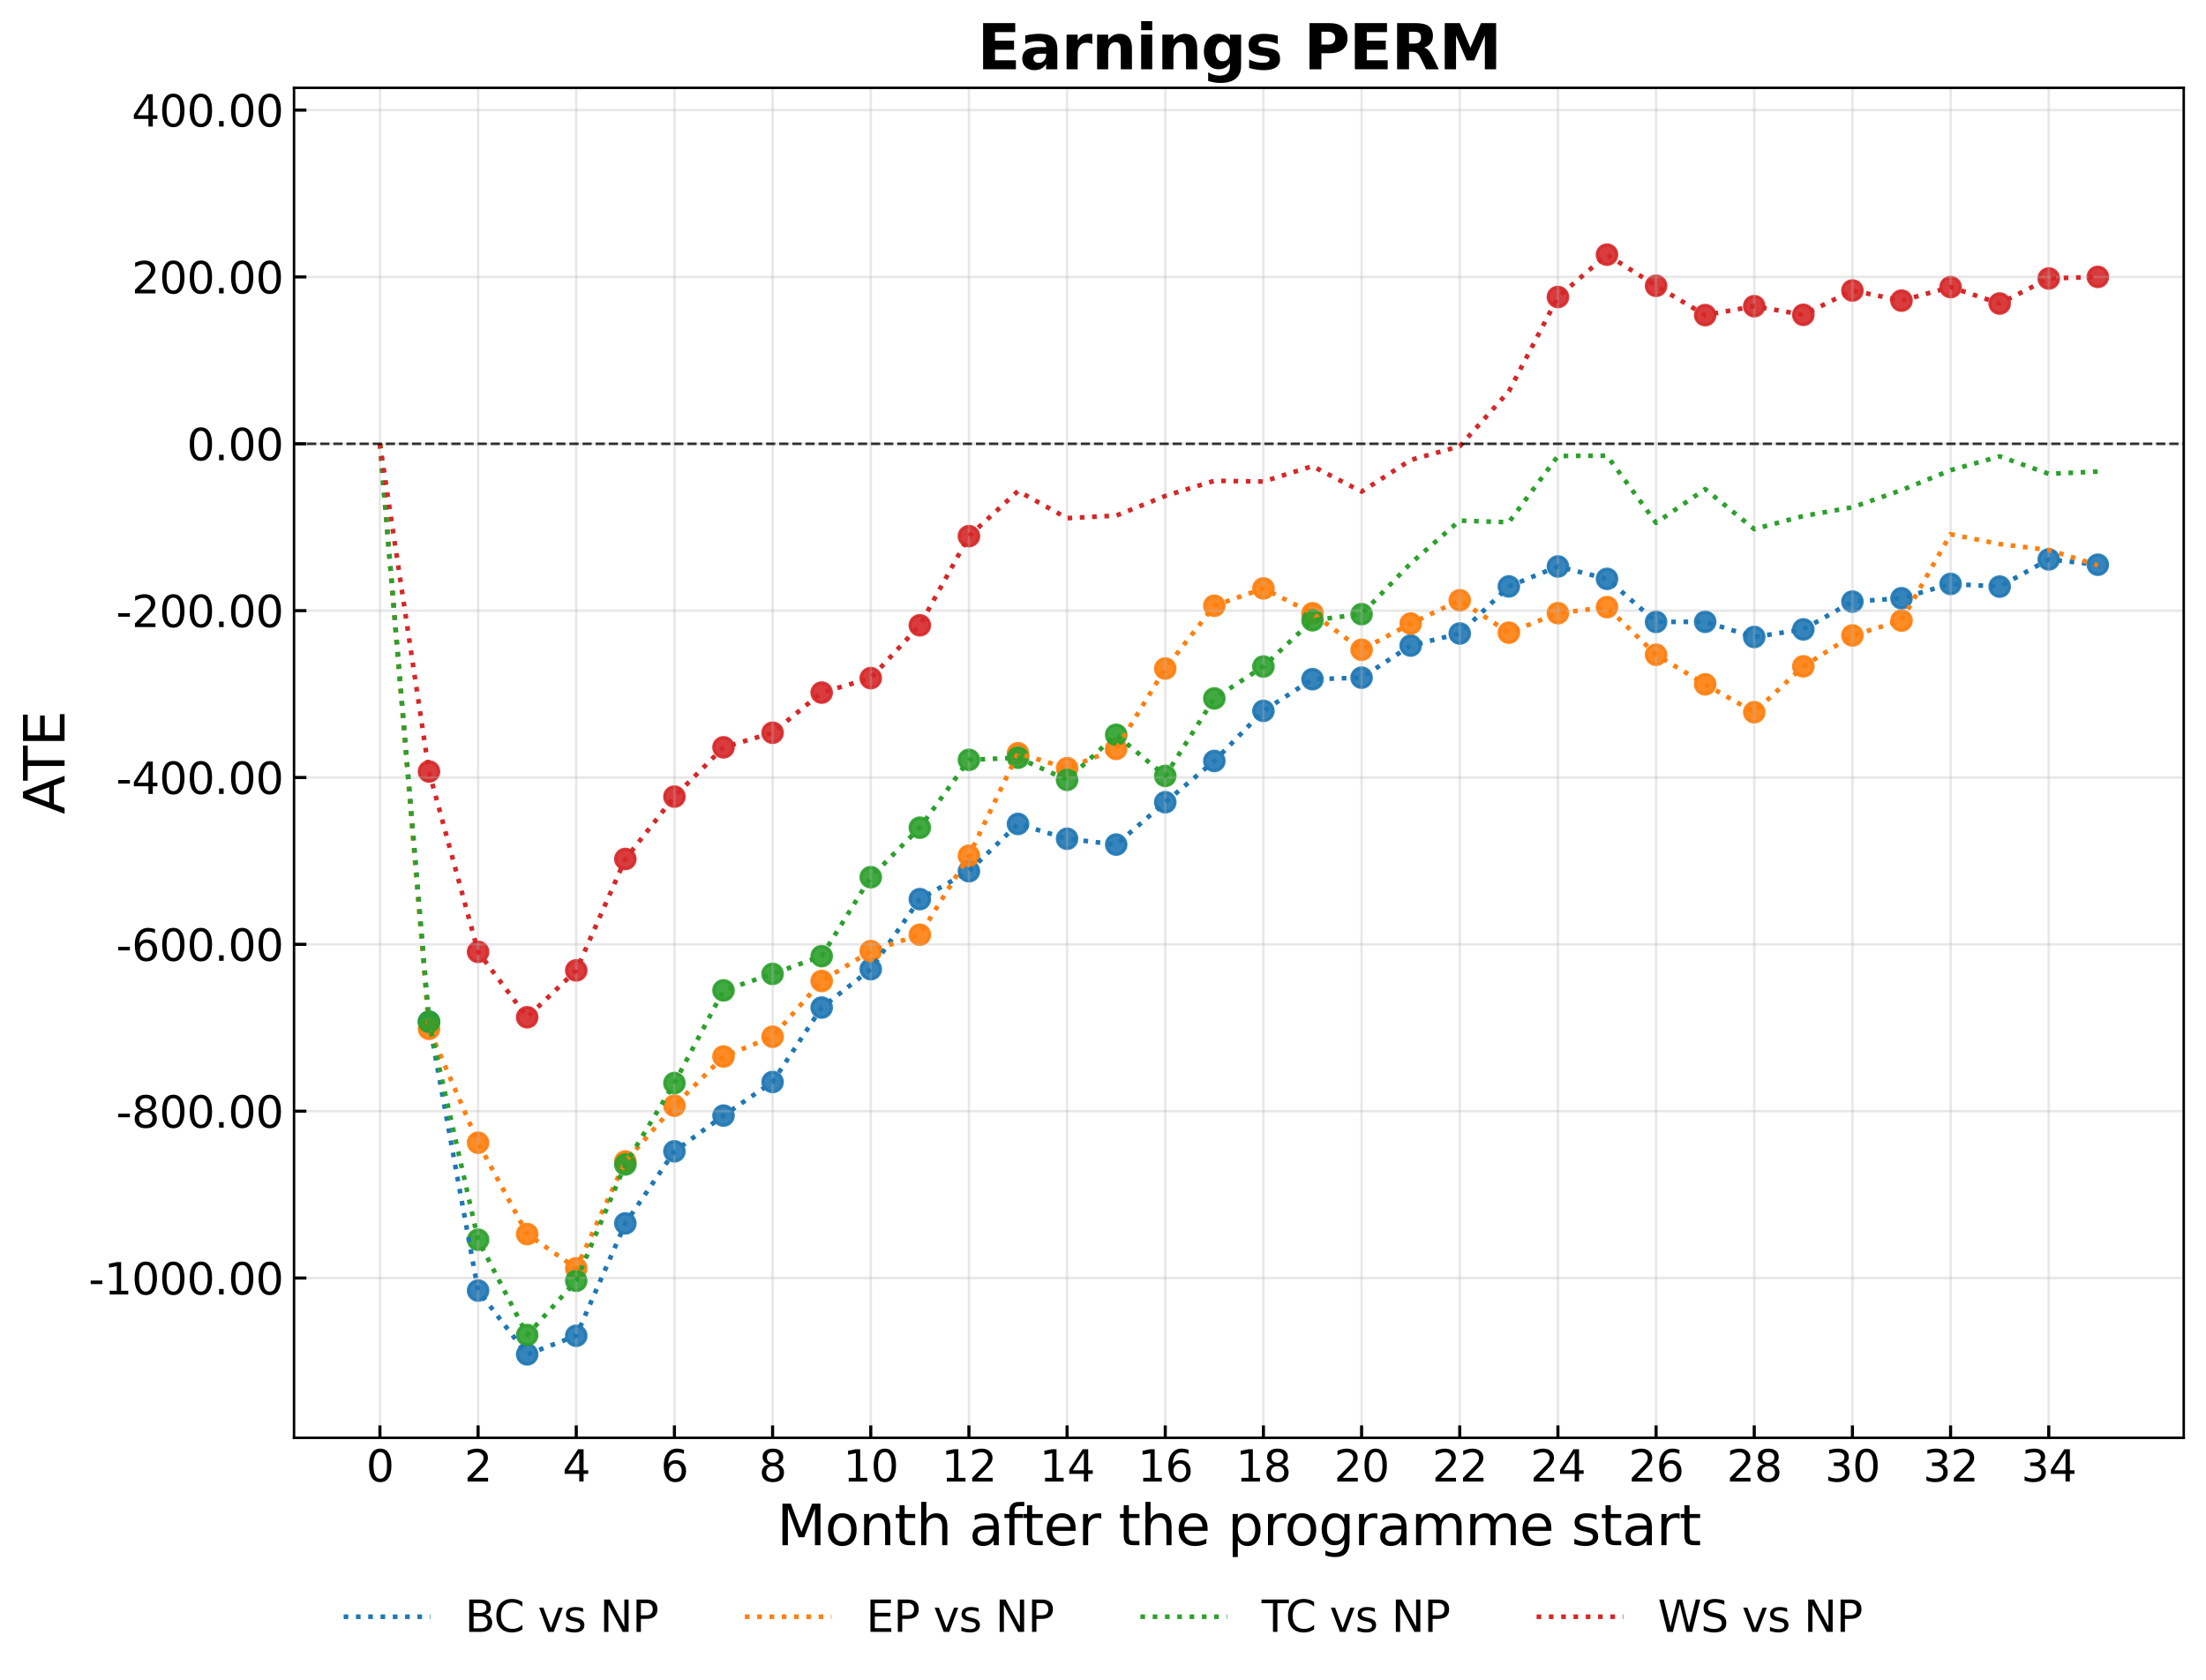 <?xml version="1.0" encoding="utf-8" standalone="no"?>
<!DOCTYPE svg PUBLIC "-//W3C//DTD SVG 1.1//EN"
  "http://www.w3.org/Graphics/SVG/1.1/DTD/svg11.dtd">
<svg xmlns:xlink="http://www.w3.org/1999/xlink" width="713.246pt" height="543.157pt" viewBox="0 0 713.246 543.157" xmlns="http://www.w3.org/2000/svg" version="1.1">
 <defs>
  <style type="text/css">*{stroke-linejoin: round; stroke-linecap: butt}</style>
 </defs>
 <g id="figure_1">
  <g id="patch_1">
   <path d="M 0 543.157 
L 713.246 543.157 
L 713.246 0 
L 0 0 
z
" style="fill: #ffffff"/>
  </g>
  <g id="axes_1">
   <g id="patch_2">
    <path d="M 95.066 464.897 
L 706.046 464.897 
L 706.046 28.397 
L 95.066 28.397 
z
" style="fill: #ffffff"/>
   </g>
   <g id="PathCollection_1">
    <defs>
     <path id="ma5d4b0a34a" d="M 0 3.162 
C 0.839 3.162 1.643 2.829 2.236 2.236 
C 2.829 1.643 3.162 0.839 3.162 0 
C 3.162 -0.839 2.829 -1.643 2.236 -2.236 
C 1.643 -2.829 0.839 -3.162 0 -3.162 
C -0.839 -3.162 -1.643 -2.829 -2.236 -2.236 
C -2.829 -1.643 -3.162 -0.839 -3.162 0 
C -3.162 0.839 -2.829 1.643 -2.236 2.236 
C -1.643 2.829 -0.839 3.162 0 3.162 
z
" style="stroke: #1f77b4; stroke-opacity: 0.9"/>
    </defs>
    <g clip-path="url(#p5f136c3cb6)">
     <use xlink:href="#ma5d4b0a34a" x="138.707" y="330.336" style="fill: #1f77b4; fill-opacity: 0.9; stroke: #1f77b4; stroke-opacity: 0.9"/>
     <use xlink:href="#ma5d4b0a34a" x="154.577" y="417.292" style="fill: #1f77b4; fill-opacity: 0.9; stroke: #1f77b4; stroke-opacity: 0.9"/>
     <use xlink:href="#ma5d4b0a34a" x="170.447" y="437.923" style="fill: #1f77b4; fill-opacity: 0.9; stroke: #1f77b4; stroke-opacity: 0.9"/>
     <use xlink:href="#ma5d4b0a34a" x="186.316" y="431.909" style="fill: #1f77b4; fill-opacity: 0.9; stroke: #1f77b4; stroke-opacity: 0.9"/>
     <use xlink:href="#ma5d4b0a34a" x="202.186" y="395.572" style="fill: #1f77b4; fill-opacity: 0.9; stroke: #1f77b4; stroke-opacity: 0.9"/>
     <use xlink:href="#ma5d4b0a34a" x="218.055" y="372.266" style="fill: #1f77b4; fill-opacity: 0.9; stroke: #1f77b4; stroke-opacity: 0.9"/>
     <use xlink:href="#ma5d4b0a34a" x="233.925" y="360.71" style="fill: #1f77b4; fill-opacity: 0.9; stroke: #1f77b4; stroke-opacity: 0.9"/>
     <use xlink:href="#ma5d4b0a34a" x="249.795" y="349.853" style="fill: #1f77b4; fill-opacity: 0.9; stroke: #1f77b4; stroke-opacity: 0.9"/>
     <use xlink:href="#ma5d4b0a34a" x="265.664" y="325.786" style="fill: #1f77b4; fill-opacity: 0.9; stroke: #1f77b4; stroke-opacity: 0.9"/>
     <use xlink:href="#ma5d4b0a34a" x="281.534" y="313.382" style="fill: #1f77b4; fill-opacity: 0.9; stroke: #1f77b4; stroke-opacity: 0.9"/>
     <use xlink:href="#ma5d4b0a34a" x="297.403" y="290.718" style="fill: #1f77b4; fill-opacity: 0.9; stroke: #1f77b4; stroke-opacity: 0.9"/>
     <use xlink:href="#ma5d4b0a34a" x="313.273" y="281.706" style="fill: #1f77b4; fill-opacity: 0.9; stroke: #1f77b4; stroke-opacity: 0.9"/>
     <use xlink:href="#ma5d4b0a34a" x="329.143" y="266.41" style="fill: #1f77b4; fill-opacity: 0.9; stroke: #1f77b4; stroke-opacity: 0.9"/>
     <use xlink:href="#ma5d4b0a34a" x="345.012" y="271.204" style="fill: #1f77b4; fill-opacity: 0.9; stroke: #1f77b4; stroke-opacity: 0.9"/>
     <use xlink:href="#ma5d4b0a34a" x="360.882" y="273.083" style="fill: #1f77b4; fill-opacity: 0.9; stroke: #1f77b4; stroke-opacity: 0.9"/>
     <use xlink:href="#ma5d4b0a34a" x="376.752" y="259.392" style="fill: #1f77b4; fill-opacity: 0.9; stroke: #1f77b4; stroke-opacity: 0.9"/>
     <use xlink:href="#ma5d4b0a34a" x="392.621" y="246.05" style="fill: #1f77b4; fill-opacity: 0.9; stroke: #1f77b4; stroke-opacity: 0.9"/>
     <use xlink:href="#ma5d4b0a34a" x="408.491" y="229.852" style="fill: #1f77b4; fill-opacity: 0.9; stroke: #1f77b4; stroke-opacity: 0.9"/>
     <use xlink:href="#ma5d4b0a34a" x="424.36" y="219.613" style="fill: #1f77b4; fill-opacity: 0.9; stroke: #1f77b4; stroke-opacity: 0.9"/>
     <use xlink:href="#ma5d4b0a34a" x="440.23" y="219.116" style="fill: #1f77b4; fill-opacity: 0.9; stroke: #1f77b4; stroke-opacity: 0.9"/>
     <use xlink:href="#ma5d4b0a34a" x="456.1" y="208.735" style="fill: #1f77b4; fill-opacity: 0.9; stroke: #1f77b4; stroke-opacity: 0.9"/>
     <use xlink:href="#ma5d4b0a34a" x="471.969" y="204.833" style="fill: #1f77b4; fill-opacity: 0.9; stroke: #1f77b4; stroke-opacity: 0.9"/>
     <use xlink:href="#ma5d4b0a34a" x="487.839" y="189.611" style="fill: #1f77b4; fill-opacity: 0.9; stroke: #1f77b4; stroke-opacity: 0.9"/>
     <use xlink:href="#ma5d4b0a34a" x="503.708" y="183.155" style="fill: #1f77b4; fill-opacity: 0.9; stroke: #1f77b4; stroke-opacity: 0.9"/>
     <use xlink:href="#ma5d4b0a34a" x="519.578" y="187.168" style="fill: #1f77b4; fill-opacity: 0.9; stroke: #1f77b4; stroke-opacity: 0.9"/>
     <use xlink:href="#ma5d4b0a34a" x="535.448" y="201.081" style="fill: #1f77b4; fill-opacity: 0.9; stroke: #1f77b4; stroke-opacity: 0.9"/>
     <use xlink:href="#ma5d4b0a34a" x="551.317" y="201.058" style="fill: #1f77b4; fill-opacity: 0.9; stroke: #1f77b4; stroke-opacity: 0.9"/>
     <use xlink:href="#ma5d4b0a34a" x="567.187" y="205.961" style="fill: #1f77b4; fill-opacity: 0.9; stroke: #1f77b4; stroke-opacity: 0.9"/>
     <use xlink:href="#ma5d4b0a34a" x="583.056" y="203.509" style="fill: #1f77b4; fill-opacity: 0.9; stroke: #1f77b4; stroke-opacity: 0.9"/>
     <use xlink:href="#ma5d4b0a34a" x="598.926" y="194.519" style="fill: #1f77b4; fill-opacity: 0.9; stroke: #1f77b4; stroke-opacity: 0.9"/>
     <use xlink:href="#ma5d4b0a34a" x="614.796" y="193.437" style="fill: #1f77b4; fill-opacity: 0.9; stroke: #1f77b4; stroke-opacity: 0.9"/>
     <use xlink:href="#ma5d4b0a34a" x="630.665" y="188.798" style="fill: #1f77b4; fill-opacity: 0.9; stroke: #1f77b4; stroke-opacity: 0.9"/>
     <use xlink:href="#ma5d4b0a34a" x="646.535" y="189.67" style="fill: #1f77b4; fill-opacity: 0.9; stroke: #1f77b4; stroke-opacity: 0.9"/>
     <use xlink:href="#ma5d4b0a34a" x="662.405" y="180.875" style="fill: #1f77b4; fill-opacity: 0.9; stroke: #1f77b4; stroke-opacity: 0.9"/>
     <use xlink:href="#ma5d4b0a34a" x="678.274" y="182.594" style="fill: #1f77b4; fill-opacity: 0.9; stroke: #1f77b4; stroke-opacity: 0.9"/>
    </g>
   </g>
   <g id="PathCollection_2">
    <defs>
     <path id="m84d2fac2f4" d="M 0 3.162 
C 0.839 3.162 1.643 2.829 2.236 2.236 
C 2.829 1.643 3.162 0.839 3.162 0 
C 3.162 -0.839 2.829 -1.643 2.236 -2.236 
C 1.643 -2.829 0.839 -3.162 0 -3.162 
C -0.839 -3.162 -1.643 -2.829 -2.236 -2.236 
C -2.829 -1.643 -3.162 -0.839 -3.162 0 
C -3.162 0.839 -2.829 1.643 -2.236 2.236 
C -1.643 2.829 -0.839 3.162 0 3.162 
z
" style="stroke: #ff7f0e; stroke-opacity: 0.9"/>
    </defs>
    <g clip-path="url(#p5f136c3cb6)">
     <use xlink:href="#m84d2fac2f4" x="138.707" y="332.667" style="fill: #ff7f0e; fill-opacity: 0.9; stroke: #ff7f0e; stroke-opacity: 0.9"/>
     <use xlink:href="#m84d2fac2f4" x="154.577" y="369.492" style="fill: #ff7f0e; fill-opacity: 0.9; stroke: #ff7f0e; stroke-opacity: 0.9"/>
     <use xlink:href="#m84d2fac2f4" x="170.447" y="399.019" style="fill: #ff7f0e; fill-opacity: 0.9; stroke: #ff7f0e; stroke-opacity: 0.9"/>
     <use xlink:href="#m84d2fac2f4" x="186.316" y="410.087" style="fill: #ff7f0e; fill-opacity: 0.9; stroke: #ff7f0e; stroke-opacity: 0.9"/>
     <use xlink:href="#m84d2fac2f4" x="202.186" y="375.533" style="fill: #ff7f0e; fill-opacity: 0.9; stroke: #ff7f0e; stroke-opacity: 0.9"/>
     <use xlink:href="#m84d2fac2f4" x="218.055" y="357.52" style="fill: #ff7f0e; fill-opacity: 0.9; stroke: #ff7f0e; stroke-opacity: 0.9"/>
     <use xlink:href="#m84d2fac2f4" x="233.925" y="341.617" style="fill: #ff7f0e; fill-opacity: 0.9; stroke: #ff7f0e; stroke-opacity: 0.9"/>
     <use xlink:href="#m84d2fac2f4" x="249.795" y="335.225" style="fill: #ff7f0e; fill-opacity: 0.9; stroke: #ff7f0e; stroke-opacity: 0.9"/>
     <use xlink:href="#m84d2fac2f4" x="265.664" y="317.187" style="fill: #ff7f0e; fill-opacity: 0.9; stroke: #ff7f0e; stroke-opacity: 0.9"/>
     <use xlink:href="#m84d2fac2f4" x="281.534" y="307.52" style="fill: #ff7f0e; fill-opacity: 0.9; stroke: #ff7f0e; stroke-opacity: 0.9"/>
     <use xlink:href="#m84d2fac2f4" x="297.403" y="302.232" style="fill: #ff7f0e; fill-opacity: 0.9; stroke: #ff7f0e; stroke-opacity: 0.9"/>
     <use xlink:href="#m84d2fac2f4" x="313.273" y="276.685" style="fill: #ff7f0e; fill-opacity: 0.9; stroke: #ff7f0e; stroke-opacity: 0.9"/>
     <use xlink:href="#m84d2fac2f4" x="329.143" y="243.551" style="fill: #ff7f0e; fill-opacity: 0.9; stroke: #ff7f0e; stroke-opacity: 0.9"/>
     <use xlink:href="#m84d2fac2f4" x="345.012" y="248.379" style="fill: #ff7f0e; fill-opacity: 0.9; stroke: #ff7f0e; stroke-opacity: 0.9"/>
     <use xlink:href="#m84d2fac2f4" x="360.882" y="242.142" style="fill: #ff7f0e; fill-opacity: 0.9; stroke: #ff7f0e; stroke-opacity: 0.9"/>
     <use xlink:href="#m84d2fac2f4" x="376.752" y="216.169" style="fill: #ff7f0e; fill-opacity: 0.9; stroke: #ff7f0e; stroke-opacity: 0.9"/>
     <use xlink:href="#m84d2fac2f4" x="392.621" y="195.858" style="fill: #ff7f0e; fill-opacity: 0.9; stroke: #ff7f0e; stroke-opacity: 0.9"/>
     <use xlink:href="#m84d2fac2f4" x="408.491" y="190.257" style="fill: #ff7f0e; fill-opacity: 0.9; stroke: #ff7f0e; stroke-opacity: 0.9"/>
     <use xlink:href="#m84d2fac2f4" x="424.36" y="198.31" style="fill: #ff7f0e; fill-opacity: 0.9; stroke: #ff7f0e; stroke-opacity: 0.9"/>
     <use xlink:href="#m84d2fac2f4" x="440.23" y="210.092" style="fill: #ff7f0e; fill-opacity: 0.9; stroke: #ff7f0e; stroke-opacity: 0.9"/>
     <use xlink:href="#m84d2fac2f4" x="456.1" y="201.63" style="fill: #ff7f0e; fill-opacity: 0.9; stroke: #ff7f0e; stroke-opacity: 0.9"/>
     <use xlink:href="#m84d2fac2f4" x="471.969" y="194.086" style="fill: #ff7f0e; fill-opacity: 0.9; stroke: #ff7f0e; stroke-opacity: 0.9"/>
     <use xlink:href="#m84d2fac2f4" x="487.839" y="204.57" style="fill: #ff7f0e; fill-opacity: 0.9; stroke: #ff7f0e; stroke-opacity: 0.9"/>
     <use xlink:href="#m84d2fac2f4" x="503.708" y="198.259" style="fill: #ff7f0e; fill-opacity: 0.9; stroke: #ff7f0e; stroke-opacity: 0.9"/>
     <use xlink:href="#m84d2fac2f4" x="519.578" y="196.305" style="fill: #ff7f0e; fill-opacity: 0.9; stroke: #ff7f0e; stroke-opacity: 0.9"/>
     <use xlink:href="#m84d2fac2f4" x="535.448" y="211.708" style="fill: #ff7f0e; fill-opacity: 0.9; stroke: #ff7f0e; stroke-opacity: 0.9"/>
     <use xlink:href="#m84d2fac2f4" x="551.317" y="221.269" style="fill: #ff7f0e; fill-opacity: 0.9; stroke: #ff7f0e; stroke-opacity: 0.9"/>
     <use xlink:href="#m84d2fac2f4" x="567.187" y="230.287" style="fill: #ff7f0e; fill-opacity: 0.9; stroke: #ff7f0e; stroke-opacity: 0.9"/>
     <use xlink:href="#m84d2fac2f4" x="583.056" y="215.457" style="fill: #ff7f0e; fill-opacity: 0.9; stroke: #ff7f0e; stroke-opacity: 0.9"/>
     <use xlink:href="#m84d2fac2f4" x="598.926" y="205.461" style="fill: #ff7f0e; fill-opacity: 0.9; stroke: #ff7f0e; stroke-opacity: 0.9"/>
     <use xlink:href="#m84d2fac2f4" x="614.796" y="200.66" style="fill: #ff7f0e; fill-opacity: 0.9; stroke: #ff7f0e; stroke-opacity: 0.9"/>
    </g>
   </g>
   <g id="PathCollection_3">
    <defs>
     <path id="m147b2a4f1e" d="M 0 3.162 
C 0.839 3.162 1.643 2.829 2.236 2.236 
C 2.829 1.643 3.162 0.839 3.162 0 
C 3.162 -0.839 2.829 -1.643 2.236 -2.236 
C 1.643 -2.829 0.839 -3.162 0 -3.162 
C -0.839 -3.162 -1.643 -2.829 -2.236 -2.236 
C -2.829 -1.643 -3.162 -0.839 -3.162 0 
C -3.162 0.839 -2.829 1.643 -2.236 2.236 
C -1.643 2.829 -0.839 3.162 0 3.162 
z
" style="stroke: #2ca02c; stroke-opacity: 0.9"/>
    </defs>
    <g clip-path="url(#p5f136c3cb6)">
     <use xlink:href="#m147b2a4f1e" x="138.707" y="330.437" style="fill: #2ca02c; fill-opacity: 0.9; stroke: #2ca02c; stroke-opacity: 0.9"/>
     <use xlink:href="#m147b2a4f1e" x="154.577" y="400.855" style="fill: #2ca02c; fill-opacity: 0.9; stroke: #2ca02c; stroke-opacity: 0.9"/>
     <use xlink:href="#m147b2a4f1e" x="170.447" y="431.668" style="fill: #2ca02c; fill-opacity: 0.9; stroke: #2ca02c; stroke-opacity: 0.9"/>
     <use xlink:href="#m147b2a4f1e" x="186.316" y="414.125" style="fill: #2ca02c; fill-opacity: 0.9; stroke: #2ca02c; stroke-opacity: 0.9"/>
     <use xlink:href="#m147b2a4f1e" x="202.186" y="376.514" style="fill: #2ca02c; fill-opacity: 0.9; stroke: #2ca02c; stroke-opacity: 0.9"/>
     <use xlink:href="#m147b2a4f1e" x="218.055" y="350.194" style="fill: #2ca02c; fill-opacity: 0.9; stroke: #2ca02c; stroke-opacity: 0.9"/>
     <use xlink:href="#m147b2a4f1e" x="233.925" y="320.231" style="fill: #2ca02c; fill-opacity: 0.9; stroke: #2ca02c; stroke-opacity: 0.9"/>
     <use xlink:href="#m147b2a4f1e" x="249.795" y="314.905" style="fill: #2ca02c; fill-opacity: 0.9; stroke: #2ca02c; stroke-opacity: 0.9"/>
     <use xlink:href="#m147b2a4f1e" x="265.664" y="309.156" style="fill: #2ca02c; fill-opacity: 0.9; stroke: #2ca02c; stroke-opacity: 0.9"/>
     <use xlink:href="#m147b2a4f1e" x="281.534" y="283.628" style="fill: #2ca02c; fill-opacity: 0.9; stroke: #2ca02c; stroke-opacity: 0.9"/>
     <use xlink:href="#m147b2a4f1e" x="297.403" y="267.624" style="fill: #2ca02c; fill-opacity: 0.9; stroke: #2ca02c; stroke-opacity: 0.9"/>
     <use xlink:href="#m147b2a4f1e" x="313.273" y="245.691" style="fill: #2ca02c; fill-opacity: 0.9; stroke: #2ca02c; stroke-opacity: 0.9"/>
     <use xlink:href="#m147b2a4f1e" x="329.143" y="245.004" style="fill: #2ca02c; fill-opacity: 0.9; stroke: #2ca02c; stroke-opacity: 0.9"/>
     <use xlink:href="#m147b2a4f1e" x="345.012" y="252.16" style="fill: #2ca02c; fill-opacity: 0.9; stroke: #2ca02c; stroke-opacity: 0.9"/>
     <use xlink:href="#m147b2a4f1e" x="360.882" y="237.587" style="fill: #2ca02c; fill-opacity: 0.9; stroke: #2ca02c; stroke-opacity: 0.9"/>
     <use xlink:href="#m147b2a4f1e" x="376.752" y="250.882" style="fill: #2ca02c; fill-opacity: 0.9; stroke: #2ca02c; stroke-opacity: 0.9"/>
     <use xlink:href="#m147b2a4f1e" x="392.621" y="225.822" style="fill: #2ca02c; fill-opacity: 0.9; stroke: #2ca02c; stroke-opacity: 0.9"/>
     <use xlink:href="#m147b2a4f1e" x="408.491" y="215.511" style="fill: #2ca02c; fill-opacity: 0.9; stroke: #2ca02c; stroke-opacity: 0.9"/>
     <use xlink:href="#m147b2a4f1e" x="424.36" y="200.56" style="fill: #2ca02c; fill-opacity: 0.9; stroke: #2ca02c; stroke-opacity: 0.9"/>
     <use xlink:href="#m147b2a4f1e" x="440.23" y="198.578" style="fill: #2ca02c; fill-opacity: 0.9; stroke: #2ca02c; stroke-opacity: 0.9"/>
    </g>
   </g>
   <g id="PathCollection_4">
    <defs>
     <path id="m94add96de5" d="M 0 3.162 
C 0.839 3.162 1.643 2.829 2.236 2.236 
C 2.829 1.643 3.162 0.839 3.162 0 
C 3.162 -0.839 2.829 -1.643 2.236 -2.236 
C 1.643 -2.829 0.839 -3.162 0 -3.162 
C -0.839 -3.162 -1.643 -2.829 -2.236 -2.236 
C -2.829 -1.643 -3.162 -0.839 -3.162 0 
C -3.162 0.839 -2.829 1.643 -2.236 2.236 
C -1.643 2.829 -0.839 3.162 0 3.162 
z
" style="stroke: #d62728; stroke-opacity: 0.9"/>
    </defs>
    <g clip-path="url(#p5f136c3cb6)">
     <use xlink:href="#m94add96de5" x="138.707" y="249.462" style="fill: #d62728; fill-opacity: 0.9; stroke: #d62728; stroke-opacity: 0.9"/>
     <use xlink:href="#m94add96de5" x="154.577" y="307.776" style="fill: #d62728; fill-opacity: 0.9; stroke: #d62728; stroke-opacity: 0.9"/>
     <use xlink:href="#m94add96de5" x="170.447" y="328.921" style="fill: #d62728; fill-opacity: 0.9; stroke: #d62728; stroke-opacity: 0.9"/>
     <use xlink:href="#m94add96de5" x="186.316" y="313.764" style="fill: #d62728; fill-opacity: 0.9; stroke: #d62728; stroke-opacity: 0.9"/>
     <use xlink:href="#m94add96de5" x="202.186" y="277.743" style="fill: #d62728; fill-opacity: 0.9; stroke: #d62728; stroke-opacity: 0.9"/>
     <use xlink:href="#m94add96de5" x="218.055" y="257.577" style="fill: #d62728; fill-opacity: 0.9; stroke: #d62728; stroke-opacity: 0.9"/>
     <use xlink:href="#m94add96de5" x="233.925" y="241.639" style="fill: #d62728; fill-opacity: 0.9; stroke: #d62728; stroke-opacity: 0.9"/>
     <use xlink:href="#m94add96de5" x="249.795" y="236.92" style="fill: #d62728; fill-opacity: 0.9; stroke: #d62728; stroke-opacity: 0.9"/>
     <use xlink:href="#m94add96de5" x="265.664" y="223.942" style="fill: #d62728; fill-opacity: 0.9; stroke: #d62728; stroke-opacity: 0.9"/>
     <use xlink:href="#m94add96de5" x="281.534" y="219.268" style="fill: #d62728; fill-opacity: 0.9; stroke: #d62728; stroke-opacity: 0.9"/>
     <use xlink:href="#m94add96de5" x="297.403" y="202.182" style="fill: #d62728; fill-opacity: 0.9; stroke: #d62728; stroke-opacity: 0.9"/>
     <use xlink:href="#m94add96de5" x="313.273" y="173.355" style="fill: #d62728; fill-opacity: 0.9; stroke: #d62728; stroke-opacity: 0.9"/>
     <use xlink:href="#m94add96de5" x="503.708" y="96.029" style="fill: #d62728; fill-opacity: 0.9; stroke: #d62728; stroke-opacity: 0.9"/>
     <use xlink:href="#m94add96de5" x="519.578" y="82.344" style="fill: #d62728; fill-opacity: 0.9; stroke: #d62728; stroke-opacity: 0.9"/>
     <use xlink:href="#m94add96de5" x="535.448" y="92.417" style="fill: #d62728; fill-opacity: 0.9; stroke: #d62728; stroke-opacity: 0.9"/>
     <use xlink:href="#m94add96de5" x="551.317" y="101.894" style="fill: #d62728; fill-opacity: 0.9; stroke: #d62728; stroke-opacity: 0.9"/>
     <use xlink:href="#m94add96de5" x="567.187" y="98.999" style="fill: #d62728; fill-opacity: 0.9; stroke: #d62728; stroke-opacity: 0.9"/>
     <use xlink:href="#m94add96de5" x="583.056" y="101.79" style="fill: #d62728; fill-opacity: 0.9; stroke: #d62728; stroke-opacity: 0.9"/>
     <use xlink:href="#m94add96de5" x="598.926" y="93.927" style="fill: #d62728; fill-opacity: 0.9; stroke: #d62728; stroke-opacity: 0.9"/>
     <use xlink:href="#m94add96de5" x="614.796" y="97.203" style="fill: #d62728; fill-opacity: 0.9; stroke: #d62728; stroke-opacity: 0.9"/>
     <use xlink:href="#m94add96de5" x="630.665" y="92.826" style="fill: #d62728; fill-opacity: 0.9; stroke: #d62728; stroke-opacity: 0.9"/>
     <use xlink:href="#m94add96de5" x="646.535" y="98.143" style="fill: #d62728; fill-opacity: 0.9; stroke: #d62728; stroke-opacity: 0.9"/>
     <use xlink:href="#m94add96de5" x="662.405" y="90.047" style="fill: #d62728; fill-opacity: 0.9; stroke: #d62728; stroke-opacity: 0.9"/>
     <use xlink:href="#m94add96de5" x="678.274" y="89.529" style="fill: #d62728; fill-opacity: 0.9; stroke: #d62728; stroke-opacity: 0.9"/>
    </g>
   </g>
   <g id="matplotlib.axis_1">
    <g id="xtick_1">
     <g id="line2d_1">
      <path d="M 122.838 464.897 
L 122.838 28.397 
" clip-path="url(#p5f136c3cb6)" style="fill: none; stroke: #b0b0b0; stroke-opacity: 0.3; stroke-width: 0.8; stroke-linecap: square"/>
     </g>
     <g id="line2d_2">
      <defs>
       <path id="m5a53dc94cc" d="M 0 0 
L 0 -4 
" style="stroke: #000000"/>
      </defs>
      <g>
       <use xlink:href="#m5a53dc94cc" x="122.838" y="464.897" style="stroke: #000000"/>
      </g>
     </g>
     <g id="text_1">
      <!-- 0 -->
      <g transform="translate(118.384 479.035) scale(0.14 -0.14)">
       <defs>
        <path id="DejaVuSans-30" d="M 2034 4250 
Q 1547 4250 1301 3770 
Q 1056 3291 1056 2328 
Q 1056 1369 1301 889 
Q 1547 409 2034 409 
Q 2525 409 2770 889 
Q 3016 1369 3016 2328 
Q 3016 3291 2770 3770 
Q 2525 4250 2034 4250 
z
M 2034 4750 
Q 2819 4750 3233 4129 
Q 3647 3509 3647 2328 
Q 3647 1150 3233 529 
Q 2819 -91 2034 -91 
Q 1250 -91 836 529 
Q 422 1150 422 2328 
Q 422 3509 836 4129 
Q 1250 4750 2034 4750 
z
" transform="scale(0.016)"/>
       </defs>
       <use xlink:href="#DejaVuSans-30"/>
      </g>
     </g>
    </g>
    <g id="xtick_2">
     <g id="line2d_3">
      <path d="M 154.577 464.897 
L 154.577 28.397 
" clip-path="url(#p5f136c3cb6)" style="fill: none; stroke: #b0b0b0; stroke-opacity: 0.3; stroke-width: 0.8; stroke-linecap: square"/>
     </g>
     <g id="line2d_4">
      <g>
       <use xlink:href="#m5a53dc94cc" x="154.577" y="464.897" style="stroke: #000000"/>
      </g>
     </g>
     <g id="text_2">
      <!-- 2 -->
      <g transform="translate(150.123 479.035) scale(0.14 -0.14)">
       <defs>
        <path id="DejaVuSans-32" d="M 1228 531 
L 3431 531 
L 3431 0 
L 469 0 
L 469 531 
Q 828 903 1448 1529 
Q 2069 2156 2228 2338 
Q 2531 2678 2651 2914 
Q 2772 3150 2772 3378 
Q 2772 3750 2511 3984 
Q 2250 4219 1831 4219 
Q 1534 4219 1204 4116 
Q 875 4013 500 3803 
L 500 4441 
Q 881 4594 1212 4672 
Q 1544 4750 1819 4750 
Q 2544 4750 2975 4387 
Q 3406 4025 3406 3419 
Q 3406 3131 3298 2873 
Q 3191 2616 2906 2266 
Q 2828 2175 2409 1742 
Q 1991 1309 1228 531 
z
" transform="scale(0.016)"/>
       </defs>
       <use xlink:href="#DejaVuSans-32"/>
      </g>
     </g>
    </g>
    <g id="xtick_3">
     <g id="line2d_5">
      <path d="M 186.316 464.897 
L 186.316 28.397 
" clip-path="url(#p5f136c3cb6)" style="fill: none; stroke: #b0b0b0; stroke-opacity: 0.3; stroke-width: 0.8; stroke-linecap: square"/>
     </g>
     <g id="line2d_6">
      <g>
       <use xlink:href="#m5a53dc94cc" x="186.316" y="464.897" style="stroke: #000000"/>
      </g>
     </g>
     <g id="text_3">
      <!-- 4 -->
      <g transform="translate(181.862 479.035) scale(0.14 -0.14)">
       <defs>
        <path id="DejaVuSans-34" d="M 2419 4116 
L 825 1625 
L 2419 1625 
L 2419 4116 
z
M 2253 4666 
L 3047 4666 
L 3047 1625 
L 3713 1625 
L 3713 1100 
L 3047 1100 
L 3047 0 
L 2419 0 
L 2419 1100 
L 313 1100 
L 313 1709 
L 2253 4666 
z
" transform="scale(0.016)"/>
       </defs>
       <use xlink:href="#DejaVuSans-34"/>
      </g>
     </g>
    </g>
    <g id="xtick_4">
     <g id="line2d_7">
      <path d="M 218.055 464.897 
L 218.055 28.397 
" clip-path="url(#p5f136c3cb6)" style="fill: none; stroke: #b0b0b0; stroke-opacity: 0.3; stroke-width: 0.8; stroke-linecap: square"/>
     </g>
     <g id="line2d_8">
      <g>
       <use xlink:href="#m5a53dc94cc" x="218.055" y="464.897" style="stroke: #000000"/>
      </g>
     </g>
     <g id="text_4">
      <!-- 6 -->
      <g transform="translate(213.602 479.035) scale(0.14 -0.14)">
       <defs>
        <path id="DejaVuSans-36" d="M 2113 2584 
Q 1688 2584 1439 2293 
Q 1191 2003 1191 1497 
Q 1191 994 1439 701 
Q 1688 409 2113 409 
Q 2538 409 2786 701 
Q 3034 994 3034 1497 
Q 3034 2003 2786 2293 
Q 2538 2584 2113 2584 
z
M 3366 4563 
L 3366 3988 
Q 3128 4100 2886 4159 
Q 2644 4219 2406 4219 
Q 1781 4219 1451 3797 
Q 1122 3375 1075 2522 
Q 1259 2794 1537 2939 
Q 1816 3084 2150 3084 
Q 2853 3084 3261 2657 
Q 3669 2231 3669 1497 
Q 3669 778 3244 343 
Q 2819 -91 2113 -91 
Q 1303 -91 875 529 
Q 447 1150 447 2328 
Q 447 3434 972 4092 
Q 1497 4750 2381 4750 
Q 2619 4750 2861 4703 
Q 3103 4656 3366 4563 
z
" transform="scale(0.016)"/>
       </defs>
       <use xlink:href="#DejaVuSans-36"/>
      </g>
     </g>
    </g>
    <g id="xtick_5">
     <g id="line2d_9">
      <path d="M 249.795 464.897 
L 249.795 28.397 
" clip-path="url(#p5f136c3cb6)" style="fill: none; stroke: #b0b0b0; stroke-opacity: 0.3; stroke-width: 0.8; stroke-linecap: square"/>
     </g>
     <g id="line2d_10">
      <g>
       <use xlink:href="#m5a53dc94cc" x="249.795" y="464.897" style="stroke: #000000"/>
      </g>
     </g>
     <g id="text_5">
      <!-- 8 -->
      <g transform="translate(245.341 479.035) scale(0.14 -0.14)">
       <defs>
        <path id="DejaVuSans-38" d="M 2034 2216 
Q 1584 2216 1326 1975 
Q 1069 1734 1069 1313 
Q 1069 891 1326 650 
Q 1584 409 2034 409 
Q 2484 409 2743 651 
Q 3003 894 3003 1313 
Q 3003 1734 2745 1975 
Q 2488 2216 2034 2216 
z
M 1403 2484 
Q 997 2584 770 2862 
Q 544 3141 544 3541 
Q 544 4100 942 4425 
Q 1341 4750 2034 4750 
Q 2731 4750 3128 4425 
Q 3525 4100 3525 3541 
Q 3525 3141 3298 2862 
Q 3072 2584 2669 2484 
Q 3125 2378 3379 2068 
Q 3634 1759 3634 1313 
Q 3634 634 3220 271 
Q 2806 -91 2034 -91 
Q 1263 -91 848 271 
Q 434 634 434 1313 
Q 434 1759 690 2068 
Q 947 2378 1403 2484 
z
M 1172 3481 
Q 1172 3119 1398 2916 
Q 1625 2713 2034 2713 
Q 2441 2713 2670 2916 
Q 2900 3119 2900 3481 
Q 2900 3844 2670 4047 
Q 2441 4250 2034 4250 
Q 1625 4250 1398 4047 
Q 1172 3844 1172 3481 
z
" transform="scale(0.016)"/>
       </defs>
       <use xlink:href="#DejaVuSans-38"/>
      </g>
     </g>
    </g>
    <g id="xtick_6">
     <g id="line2d_11">
      <path d="M 281.534 464.897 
L 281.534 28.397 
" clip-path="url(#p5f136c3cb6)" style="fill: none; stroke: #b0b0b0; stroke-opacity: 0.3; stroke-width: 0.8; stroke-linecap: square"/>
     </g>
     <g id="line2d_12">
      <g>
       <use xlink:href="#m5a53dc94cc" x="281.534" y="464.897" style="stroke: #000000"/>
      </g>
     </g>
     <g id="text_6">
      <!-- 10 -->
      <g transform="translate(272.626 479.035) scale(0.14 -0.14)">
       <defs>
        <path id="DejaVuSans-31" d="M 794 531 
L 1825 531 
L 1825 4091 
L 703 3866 
L 703 4441 
L 1819 4666 
L 2450 4666 
L 2450 531 
L 3481 531 
L 3481 0 
L 794 0 
L 794 531 
z
" transform="scale(0.016)"/>
       </defs>
       <use xlink:href="#DejaVuSans-31"/>
       <use xlink:href="#DejaVuSans-30" x="63.623"/>
      </g>
     </g>
    </g>
    <g id="xtick_7">
     <g id="line2d_13">
      <path d="M 313.273 464.897 
L 313.273 28.397 
" clip-path="url(#p5f136c3cb6)" style="fill: none; stroke: #b0b0b0; stroke-opacity: 0.3; stroke-width: 0.8; stroke-linecap: square"/>
     </g>
     <g id="line2d_14">
      <g>
       <use xlink:href="#m5a53dc94cc" x="313.273" y="464.897" style="stroke: #000000"/>
      </g>
     </g>
     <g id="text_7">
      <!-- 12 -->
      <g transform="translate(304.366 479.035) scale(0.14 -0.14)">
       <use xlink:href="#DejaVuSans-31"/>
       <use xlink:href="#DejaVuSans-32" x="63.623"/>
      </g>
     </g>
    </g>
    <g id="xtick_8">
     <g id="line2d_15">
      <path d="M 345.012 464.897 
L 345.012 28.397 
" clip-path="url(#p5f136c3cb6)" style="fill: none; stroke: #b0b0b0; stroke-opacity: 0.3; stroke-width: 0.8; stroke-linecap: square"/>
     </g>
     <g id="line2d_16">
      <g>
       <use xlink:href="#m5a53dc94cc" x="345.012" y="464.897" style="stroke: #000000"/>
      </g>
     </g>
     <g id="text_8">
      <!-- 14 -->
      <g transform="translate(336.105 479.035) scale(0.14 -0.14)">
       <use xlink:href="#DejaVuSans-31"/>
       <use xlink:href="#DejaVuSans-34" x="63.623"/>
      </g>
     </g>
    </g>
    <g id="xtick_9">
     <g id="line2d_17">
      <path d="M 376.752 464.897 
L 376.752 28.397 
" clip-path="url(#p5f136c3cb6)" style="fill: none; stroke: #b0b0b0; stroke-opacity: 0.3; stroke-width: 0.8; stroke-linecap: square"/>
     </g>
     <g id="line2d_18">
      <g>
       <use xlink:href="#m5a53dc94cc" x="376.752" y="464.897" style="stroke: #000000"/>
      </g>
     </g>
     <g id="text_9">
      <!-- 16 -->
      <g transform="translate(367.844 479.035) scale(0.14 -0.14)">
       <use xlink:href="#DejaVuSans-31"/>
       <use xlink:href="#DejaVuSans-36" x="63.623"/>
      </g>
     </g>
    </g>
    <g id="xtick_10">
     <g id="line2d_19">
      <path d="M 408.491 464.897 
L 408.491 28.397 
" clip-path="url(#p5f136c3cb6)" style="fill: none; stroke: #b0b0b0; stroke-opacity: 0.3; stroke-width: 0.8; stroke-linecap: square"/>
     </g>
     <g id="line2d_20">
      <g>
       <use xlink:href="#m5a53dc94cc" x="408.491" y="464.897" style="stroke: #000000"/>
      </g>
     </g>
     <g id="text_10">
      <!-- 18 -->
      <g transform="translate(399.583 479.035) scale(0.14 -0.14)">
       <use xlink:href="#DejaVuSans-31"/>
       <use xlink:href="#DejaVuSans-38" x="63.623"/>
      </g>
     </g>
    </g>
    <g id="xtick_11">
     <g id="line2d_21">
      <path d="M 440.23 464.897 
L 440.23 28.397 
" clip-path="url(#p5f136c3cb6)" style="fill: none; stroke: #b0b0b0; stroke-opacity: 0.3; stroke-width: 0.8; stroke-linecap: square"/>
     </g>
     <g id="line2d_22">
      <g>
       <use xlink:href="#m5a53dc94cc" x="440.23" y="464.897" style="stroke: #000000"/>
      </g>
     </g>
     <g id="text_11">
      <!-- 20 -->
      <g transform="translate(431.322 479.035) scale(0.14 -0.14)">
       <use xlink:href="#DejaVuSans-32"/>
       <use xlink:href="#DejaVuSans-30" x="63.623"/>
      </g>
     </g>
    </g>
    <g id="xtick_12">
     <g id="line2d_23">
      <path d="M 471.969 464.897 
L 471.969 28.397 
" clip-path="url(#p5f136c3cb6)" style="fill: none; stroke: #b0b0b0; stroke-opacity: 0.3; stroke-width: 0.8; stroke-linecap: square"/>
     </g>
     <g id="line2d_24">
      <g>
       <use xlink:href="#m5a53dc94cc" x="471.969" y="464.897" style="stroke: #000000"/>
      </g>
     </g>
     <g id="text_12">
      <!-- 22 -->
      <g transform="translate(463.062 479.035) scale(0.14 -0.14)">
       <use xlink:href="#DejaVuSans-32"/>
       <use xlink:href="#DejaVuSans-32" x="63.623"/>
      </g>
     </g>
    </g>
    <g id="xtick_13">
     <g id="line2d_25">
      <path d="M 503.708 464.897 
L 503.708 28.397 
" clip-path="url(#p5f136c3cb6)" style="fill: none; stroke: #b0b0b0; stroke-opacity: 0.3; stroke-width: 0.8; stroke-linecap: square"/>
     </g>
     <g id="line2d_26">
      <g>
       <use xlink:href="#m5a53dc94cc" x="503.708" y="464.897" style="stroke: #000000"/>
      </g>
     </g>
     <g id="text_13">
      <!-- 24 -->
      <g transform="translate(494.801 479.035) scale(0.14 -0.14)">
       <use xlink:href="#DejaVuSans-32"/>
       <use xlink:href="#DejaVuSans-34" x="63.623"/>
      </g>
     </g>
    </g>
    <g id="xtick_14">
     <g id="line2d_27">
      <path d="M 535.448 464.897 
L 535.448 28.397 
" clip-path="url(#p5f136c3cb6)" style="fill: none; stroke: #b0b0b0; stroke-opacity: 0.3; stroke-width: 0.8; stroke-linecap: square"/>
     </g>
     <g id="line2d_28">
      <g>
       <use xlink:href="#m5a53dc94cc" x="535.448" y="464.897" style="stroke: #000000"/>
      </g>
     </g>
     <g id="text_14">
      <!-- 26 -->
      <g transform="translate(526.54 479.035) scale(0.14 -0.14)">
       <use xlink:href="#DejaVuSans-32"/>
       <use xlink:href="#DejaVuSans-36" x="63.623"/>
      </g>
     </g>
    </g>
    <g id="xtick_15">
     <g id="line2d_29">
      <path d="M 567.187 464.897 
L 567.187 28.397 
" clip-path="url(#p5f136c3cb6)" style="fill: none; stroke: #b0b0b0; stroke-opacity: 0.3; stroke-width: 0.8; stroke-linecap: square"/>
     </g>
     <g id="line2d_30">
      <g>
       <use xlink:href="#m5a53dc94cc" x="567.187" y="464.897" style="stroke: #000000"/>
      </g>
     </g>
     <g id="text_15">
      <!-- 28 -->
      <g transform="translate(558.279 479.035) scale(0.14 -0.14)">
       <use xlink:href="#DejaVuSans-32"/>
       <use xlink:href="#DejaVuSans-38" x="63.623"/>
      </g>
     </g>
    </g>
    <g id="xtick_16">
     <g id="line2d_31">
      <path d="M 598.926 464.897 
L 598.926 28.397 
" clip-path="url(#p5f136c3cb6)" style="fill: none; stroke: #b0b0b0; stroke-opacity: 0.3; stroke-width: 0.8; stroke-linecap: square"/>
     </g>
     <g id="line2d_32">
      <g>
       <use xlink:href="#m5a53dc94cc" x="598.926" y="464.897" style="stroke: #000000"/>
      </g>
     </g>
     <g id="text_16">
      <!-- 30 -->
      <g transform="translate(590.019 479.035) scale(0.14 -0.14)">
       <defs>
        <path id="DejaVuSans-33" d="M 2597 2516 
Q 3050 2419 3304 2112 
Q 3559 1806 3559 1356 
Q 3559 666 3084 287 
Q 2609 -91 1734 -91 
Q 1441 -91 1130 -33 
Q 819 25 488 141 
L 488 750 
Q 750 597 1062 519 
Q 1375 441 1716 441 
Q 2309 441 2620 675 
Q 2931 909 2931 1356 
Q 2931 1769 2642 2001 
Q 2353 2234 1838 2234 
L 1294 2234 
L 1294 2753 
L 1863 2753 
Q 2328 2753 2575 2939 
Q 2822 3125 2822 3475 
Q 2822 3834 2567 4026 
Q 2313 4219 1838 4219 
Q 1578 4219 1281 4162 
Q 984 4106 628 3988 
L 628 4550 
Q 988 4650 1302 4700 
Q 1616 4750 1894 4750 
Q 2613 4750 3031 4423 
Q 3450 4097 3450 3541 
Q 3450 3153 3228 2886 
Q 3006 2619 2597 2516 
z
" transform="scale(0.016)"/>
       </defs>
       <use xlink:href="#DejaVuSans-33"/>
       <use xlink:href="#DejaVuSans-30" x="63.623"/>
      </g>
     </g>
    </g>
    <g id="xtick_17">
     <g id="line2d_33">
      <path d="M 630.665 464.897 
L 630.665 28.397 
" clip-path="url(#p5f136c3cb6)" style="fill: none; stroke: #b0b0b0; stroke-opacity: 0.3; stroke-width: 0.8; stroke-linecap: square"/>
     </g>
     <g id="line2d_34">
      <g>
       <use xlink:href="#m5a53dc94cc" x="630.665" y="464.897" style="stroke: #000000"/>
      </g>
     </g>
     <g id="text_17">
      <!-- 32 -->
      <g transform="translate(621.758 479.035) scale(0.14 -0.14)">
       <use xlink:href="#DejaVuSans-33"/>
       <use xlink:href="#DejaVuSans-32" x="63.623"/>
      </g>
     </g>
    </g>
    <g id="xtick_18">
     <g id="line2d_35">
      <path d="M 662.405 464.897 
L 662.405 28.397 
" clip-path="url(#p5f136c3cb6)" style="fill: none; stroke: #b0b0b0; stroke-opacity: 0.3; stroke-width: 0.8; stroke-linecap: square"/>
     </g>
     <g id="line2d_36">
      <g>
       <use xlink:href="#m5a53dc94cc" x="662.405" y="464.897" style="stroke: #000000"/>
      </g>
     </g>
     <g id="text_18">
      <!-- 34 -->
      <g transform="translate(653.497 479.035) scale(0.14 -0.14)">
       <use xlink:href="#DejaVuSans-33"/>
       <use xlink:href="#DejaVuSans-34" x="63.623"/>
      </g>
     </g>
    </g>
    <g id="text_19">
     <!-- Month after the programme start -->
     <g transform="translate(251.167 499.623) scale(0.18 -0.18)">
      <defs>
       <path id="DejaVuSans-4d" d="M 628 4666 
L 1569 4666 
L 2759 1491 
L 3956 4666 
L 4897 4666 
L 4897 0 
L 4281 0 
L 4281 4097 
L 3078 897 
L 2444 897 
L 1241 4097 
L 1241 0 
L 628 0 
L 628 4666 
z
" transform="scale(0.016)"/>
       <path id="DejaVuSans-6f" d="M 1959 3097 
Q 1497 3097 1228 2736 
Q 959 2375 959 1747 
Q 959 1119 1226 758 
Q 1494 397 1959 397 
Q 2419 397 2687 759 
Q 2956 1122 2956 1747 
Q 2956 2369 2687 2733 
Q 2419 3097 1959 3097 
z
M 1959 3584 
Q 2709 3584 3137 3096 
Q 3566 2609 3566 1747 
Q 3566 888 3137 398 
Q 2709 -91 1959 -91 
Q 1206 -91 779 398 
Q 353 888 353 1747 
Q 353 2609 779 3096 
Q 1206 3584 1959 3584 
z
" transform="scale(0.016)"/>
       <path id="DejaVuSans-6e" d="M 3513 2113 
L 3513 0 
L 2938 0 
L 2938 2094 
Q 2938 2591 2744 2837 
Q 2550 3084 2163 3084 
Q 1697 3084 1428 2787 
Q 1159 2491 1159 1978 
L 1159 0 
L 581 0 
L 581 3500 
L 1159 3500 
L 1159 2956 
Q 1366 3272 1645 3428 
Q 1925 3584 2291 3584 
Q 2894 3584 3203 3211 
Q 3513 2838 3513 2113 
z
" transform="scale(0.016)"/>
       <path id="DejaVuSans-74" d="M 1172 4494 
L 1172 3500 
L 2356 3500 
L 2356 3053 
L 1172 3053 
L 1172 1153 
Q 1172 725 1289 603 
Q 1406 481 1766 481 
L 2356 481 
L 2356 0 
L 1766 0 
Q 1100 0 847 248 
Q 594 497 594 1153 
L 594 3053 
L 172 3053 
L 172 3500 
L 594 3500 
L 594 4494 
L 1172 4494 
z
" transform="scale(0.016)"/>
       <path id="DejaVuSans-68" d="M 3513 2113 
L 3513 0 
L 2938 0 
L 2938 2094 
Q 2938 2591 2744 2837 
Q 2550 3084 2163 3084 
Q 1697 3084 1428 2787 
Q 1159 2491 1159 1978 
L 1159 0 
L 581 0 
L 581 4863 
L 1159 4863 
L 1159 2956 
Q 1366 3272 1645 3428 
Q 1925 3584 2291 3584 
Q 2894 3584 3203 3211 
Q 3513 2838 3513 2113 
z
" transform="scale(0.016)"/>
       <path id="DejaVuSans-20" transform="scale(0.016)"/>
       <path id="DejaVuSans-61" d="M 2194 1759 
Q 1497 1759 1228 1600 
Q 959 1441 959 1056 
Q 959 750 1161 570 
Q 1363 391 1709 391 
Q 2188 391 2477 730 
Q 2766 1069 2766 1631 
L 2766 1759 
L 2194 1759 
z
M 3341 1997 
L 3341 0 
L 2766 0 
L 2766 531 
Q 2569 213 2275 61 
Q 1981 -91 1556 -91 
Q 1019 -91 701 211 
Q 384 513 384 1019 
Q 384 1609 779 1909 
Q 1175 2209 1959 2209 
L 2766 2209 
L 2766 2266 
Q 2766 2663 2505 2880 
Q 2244 3097 1772 3097 
Q 1472 3097 1187 3025 
Q 903 2953 641 2809 
L 641 3341 
Q 956 3463 1253 3523 
Q 1550 3584 1831 3584 
Q 2591 3584 2966 3190 
Q 3341 2797 3341 1997 
z
" transform="scale(0.016)"/>
       <path id="DejaVuSans-66" d="M 2375 4863 
L 2375 4384 
L 1825 4384 
Q 1516 4384 1395 4259 
Q 1275 4134 1275 3809 
L 1275 3500 
L 2222 3500 
L 2222 3053 
L 1275 3053 
L 1275 0 
L 697 0 
L 697 3053 
L 147 3053 
L 147 3500 
L 697 3500 
L 697 3744 
Q 697 4328 969 4595 
Q 1241 4863 1831 4863 
L 2375 4863 
z
" transform="scale(0.016)"/>
       <path id="DejaVuSans-65" d="M 3597 1894 
L 3597 1613 
L 953 1613 
Q 991 1019 1311 708 
Q 1631 397 2203 397 
Q 2534 397 2845 478 
Q 3156 559 3463 722 
L 3463 178 
Q 3153 47 2828 -22 
Q 2503 -91 2169 -91 
Q 1331 -91 842 396 
Q 353 884 353 1716 
Q 353 2575 817 3079 
Q 1281 3584 2069 3584 
Q 2775 3584 3186 3129 
Q 3597 2675 3597 1894 
z
M 3022 2063 
Q 3016 2534 2758 2815 
Q 2500 3097 2075 3097 
Q 1594 3097 1305 2825 
Q 1016 2553 972 2059 
L 3022 2063 
z
" transform="scale(0.016)"/>
       <path id="DejaVuSans-72" d="M 2631 2963 
Q 2534 3019 2420 3045 
Q 2306 3072 2169 3072 
Q 1681 3072 1420 2755 
Q 1159 2438 1159 1844 
L 1159 0 
L 581 0 
L 581 3500 
L 1159 3500 
L 1159 2956 
Q 1341 3275 1631 3429 
Q 1922 3584 2338 3584 
Q 2397 3584 2469 3576 
Q 2541 3569 2628 3553 
L 2631 2963 
z
" transform="scale(0.016)"/>
       <path id="DejaVuSans-70" d="M 1159 525 
L 1159 -1331 
L 581 -1331 
L 581 3500 
L 1159 3500 
L 1159 2969 
Q 1341 3281 1617 3432 
Q 1894 3584 2278 3584 
Q 2916 3584 3314 3078 
Q 3713 2572 3713 1747 
Q 3713 922 3314 415 
Q 2916 -91 2278 -91 
Q 1894 -91 1617 61 
Q 1341 213 1159 525 
z
M 3116 1747 
Q 3116 2381 2855 2742 
Q 2594 3103 2138 3103 
Q 1681 3103 1420 2742 
Q 1159 2381 1159 1747 
Q 1159 1113 1420 752 
Q 1681 391 2138 391 
Q 2594 391 2855 752 
Q 3116 1113 3116 1747 
z
" transform="scale(0.016)"/>
       <path id="DejaVuSans-67" d="M 2906 1791 
Q 2906 2416 2648 2759 
Q 2391 3103 1925 3103 
Q 1463 3103 1205 2759 
Q 947 2416 947 1791 
Q 947 1169 1205 825 
Q 1463 481 1925 481 
Q 2391 481 2648 825 
Q 2906 1169 2906 1791 
z
M 3481 434 
Q 3481 -459 3084 -895 
Q 2688 -1331 1869 -1331 
Q 1566 -1331 1297 -1286 
Q 1028 -1241 775 -1147 
L 775 -588 
Q 1028 -725 1275 -790 
Q 1522 -856 1778 -856 
Q 2344 -856 2625 -561 
Q 2906 -266 2906 331 
L 2906 616 
Q 2728 306 2450 153 
Q 2172 0 1784 0 
Q 1141 0 747 490 
Q 353 981 353 1791 
Q 353 2603 747 3093 
Q 1141 3584 1784 3584 
Q 2172 3584 2450 3431 
Q 2728 3278 2906 2969 
L 2906 3500 
L 3481 3500 
L 3481 434 
z
" transform="scale(0.016)"/>
       <path id="DejaVuSans-6d" d="M 3328 2828 
Q 3544 3216 3844 3400 
Q 4144 3584 4550 3584 
Q 5097 3584 5394 3201 
Q 5691 2819 5691 2113 
L 5691 0 
L 5113 0 
L 5113 2094 
Q 5113 2597 4934 2840 
Q 4756 3084 4391 3084 
Q 3944 3084 3684 2787 
Q 3425 2491 3425 1978 
L 3425 0 
L 2847 0 
L 2847 2094 
Q 2847 2600 2669 2842 
Q 2491 3084 2119 3084 
Q 1678 3084 1418 2786 
Q 1159 2488 1159 1978 
L 1159 0 
L 581 0 
L 581 3500 
L 1159 3500 
L 1159 2956 
Q 1356 3278 1631 3431 
Q 1906 3584 2284 3584 
Q 2666 3584 2933 3390 
Q 3200 3197 3328 2828 
z
" transform="scale(0.016)"/>
       <path id="DejaVuSans-73" d="M 2834 3397 
L 2834 2853 
Q 2591 2978 2328 3040 
Q 2066 3103 1784 3103 
Q 1356 3103 1142 2972 
Q 928 2841 928 2578 
Q 928 2378 1081 2264 
Q 1234 2150 1697 2047 
L 1894 2003 
Q 2506 1872 2764 1633 
Q 3022 1394 3022 966 
Q 3022 478 2636 193 
Q 2250 -91 1575 -91 
Q 1294 -91 989 -36 
Q 684 19 347 128 
L 347 722 
Q 666 556 975 473 
Q 1284 391 1588 391 
Q 1994 391 2212 530 
Q 2431 669 2431 922 
Q 2431 1156 2273 1281 
Q 2116 1406 1581 1522 
L 1381 1569 
Q 847 1681 609 1914 
Q 372 2147 372 2553 
Q 372 3047 722 3315 
Q 1072 3584 1716 3584 
Q 2034 3584 2315 3537 
Q 2597 3491 2834 3397 
z
" transform="scale(0.016)"/>
      </defs>
      <use xlink:href="#DejaVuSans-4d"/>
      <use xlink:href="#DejaVuSans-6f" x="86.279"/>
      <use xlink:href="#DejaVuSans-6e" x="147.461"/>
      <use xlink:href="#DejaVuSans-74" x="210.84"/>
      <use xlink:href="#DejaVuSans-68" x="250.049"/>
      <use xlink:href="#DejaVuSans-20" x="313.428"/>
      <use xlink:href="#DejaVuSans-61" x="345.215"/>
      <use xlink:href="#DejaVuSans-66" x="406.494"/>
      <use xlink:href="#DejaVuSans-74" x="439.949"/>
      <use xlink:href="#DejaVuSans-65" x="479.158"/>
      <use xlink:href="#DejaVuSans-72" x="540.682"/>
      <use xlink:href="#DejaVuSans-20" x="581.795"/>
      <use xlink:href="#DejaVuSans-74" x="613.582"/>
      <use xlink:href="#DejaVuSans-68" x="652.791"/>
      <use xlink:href="#DejaVuSans-65" x="716.17"/>
      <use xlink:href="#DejaVuSans-20" x="777.693"/>
      <use xlink:href="#DejaVuSans-70" x="809.48"/>
      <use xlink:href="#DejaVuSans-72" x="872.957"/>
      <use xlink:href="#DejaVuSans-6f" x="911.82"/>
      <use xlink:href="#DejaVuSans-67" x="973.002"/>
      <use xlink:href="#DejaVuSans-72" x="1036.479"/>
      <use xlink:href="#DejaVuSans-61" x="1077.592"/>
      <use xlink:href="#DejaVuSans-6d" x="1138.871"/>
      <use xlink:href="#DejaVuSans-6d" x="1236.283"/>
      <use xlink:href="#DejaVuSans-65" x="1333.695"/>
      <use xlink:href="#DejaVuSans-20" x="1395.219"/>
      <use xlink:href="#DejaVuSans-73" x="1427.006"/>
      <use xlink:href="#DejaVuSans-74" x="1479.105"/>
      <use xlink:href="#DejaVuSans-61" x="1518.314"/>
      <use xlink:href="#DejaVuSans-72" x="1579.594"/>
      <use xlink:href="#DejaVuSans-74" x="1620.707"/>
     </g>
    </g>
   </g>
   <g id="matplotlib.axis_2">
    <g id="ytick_1">
     <g id="line2d_37">
      <path d="M 95.066 413.232 
L 706.046 413.232 
" clip-path="url(#p5f136c3cb6)" style="fill: none; stroke: #b0b0b0; stroke-opacity: 0.3; stroke-width: 0.8; stroke-linecap: square"/>
     </g>
     <g id="line2d_38">
      <defs>
       <path id="m3ab72249bc" d="M 0 0 
L 4 0 
" style="stroke: #000000"/>
      </defs>
      <g>
       <use xlink:href="#m3ab72249bc" x="95.066" y="413.232" style="stroke: #000000"/>
      </g>
     </g>
     <g id="text_20">
      <!-- -1000.00 -->
      <g transform="translate(28.621 418.551) scale(0.14 -0.14)">
       <defs>
        <path id="DejaVuSans-2d" d="M 313 2009 
L 1997 2009 
L 1997 1497 
L 313 1497 
L 313 2009 
z
" transform="scale(0.016)"/>
        <path id="DejaVuSans-2e" d="M 684 794 
L 1344 794 
L 1344 0 
L 684 0 
L 684 794 
z
" transform="scale(0.016)"/>
       </defs>
       <use xlink:href="#DejaVuSans-2d"/>
       <use xlink:href="#DejaVuSans-31" x="36.084"/>
       <use xlink:href="#DejaVuSans-30" x="99.707"/>
       <use xlink:href="#DejaVuSans-30" x="163.33"/>
       <use xlink:href="#DejaVuSans-30" x="226.953"/>
       <use xlink:href="#DejaVuSans-2e" x="290.576"/>
       <use xlink:href="#DejaVuSans-30" x="322.363"/>
       <use xlink:href="#DejaVuSans-30" x="385.986"/>
      </g>
     </g>
    </g>
    <g id="ytick_2">
     <g id="line2d_39">
      <path d="M 95.066 359.284 
L 706.046 359.284 
" clip-path="url(#p5f136c3cb6)" style="fill: none; stroke: #b0b0b0; stroke-opacity: 0.3; stroke-width: 0.8; stroke-linecap: square"/>
     </g>
     <g id="line2d_40">
      <g>
       <use xlink:href="#m3ab72249bc" x="95.066" y="359.284" style="stroke: #000000"/>
      </g>
     </g>
     <g id="text_21">
      <!-- -800.00 -->
      <g transform="translate(37.528 364.603) scale(0.14 -0.14)">
       <use xlink:href="#DejaVuSans-2d"/>
       <use xlink:href="#DejaVuSans-38" x="36.084"/>
       <use xlink:href="#DejaVuSans-30" x="99.707"/>
       <use xlink:href="#DejaVuSans-30" x="163.33"/>
       <use xlink:href="#DejaVuSans-2e" x="226.953"/>
       <use xlink:href="#DejaVuSans-30" x="258.74"/>
       <use xlink:href="#DejaVuSans-30" x="322.363"/>
      </g>
     </g>
    </g>
    <g id="ytick_3">
     <g id="line2d_41">
      <path d="M 95.066 305.337 
L 706.046 305.337 
" clip-path="url(#p5f136c3cb6)" style="fill: none; stroke: #b0b0b0; stroke-opacity: 0.3; stroke-width: 0.8; stroke-linecap: square"/>
     </g>
     <g id="line2d_42">
      <g>
       <use xlink:href="#m3ab72249bc" x="95.066" y="305.337" style="stroke: #000000"/>
      </g>
     </g>
     <g id="text_22">
      <!-- -600.00 -->
      <g transform="translate(37.528 310.656) scale(0.14 -0.14)">
       <use xlink:href="#DejaVuSans-2d"/>
       <use xlink:href="#DejaVuSans-36" x="36.084"/>
       <use xlink:href="#DejaVuSans-30" x="99.707"/>
       <use xlink:href="#DejaVuSans-30" x="163.33"/>
       <use xlink:href="#DejaVuSans-2e" x="226.953"/>
       <use xlink:href="#DejaVuSans-30" x="258.74"/>
       <use xlink:href="#DejaVuSans-30" x="322.363"/>
      </g>
     </g>
    </g>
    <g id="ytick_4">
     <g id="line2d_43">
      <path d="M 95.066 251.39 
L 706.046 251.39 
" clip-path="url(#p5f136c3cb6)" style="fill: none; stroke: #b0b0b0; stroke-opacity: 0.3; stroke-width: 0.8; stroke-linecap: square"/>
     </g>
     <g id="line2d_44">
      <g>
       <use xlink:href="#m3ab72249bc" x="95.066" y="251.39" style="stroke: #000000"/>
      </g>
     </g>
     <g id="text_23">
      <!-- -400.00 -->
      <g transform="translate(37.528 256.709) scale(0.14 -0.14)">
       <use xlink:href="#DejaVuSans-2d"/>
       <use xlink:href="#DejaVuSans-34" x="36.084"/>
       <use xlink:href="#DejaVuSans-30" x="99.707"/>
       <use xlink:href="#DejaVuSans-30" x="163.33"/>
       <use xlink:href="#DejaVuSans-2e" x="226.953"/>
       <use xlink:href="#DejaVuSans-30" x="258.74"/>
       <use xlink:href="#DejaVuSans-30" x="322.363"/>
      </g>
     </g>
    </g>
    <g id="ytick_5">
     <g id="line2d_45">
      <path d="M 95.066 197.442 
L 706.046 197.442 
" clip-path="url(#p5f136c3cb6)" style="fill: none; stroke: #b0b0b0; stroke-opacity: 0.3; stroke-width: 0.8; stroke-linecap: square"/>
     </g>
     <g id="line2d_46">
      <g>
       <use xlink:href="#m3ab72249bc" x="95.066" y="197.442" style="stroke: #000000"/>
      </g>
     </g>
     <g id="text_24">
      <!-- -200.00 -->
      <g transform="translate(37.528 202.761) scale(0.14 -0.14)">
       <use xlink:href="#DejaVuSans-2d"/>
       <use xlink:href="#DejaVuSans-32" x="36.084"/>
       <use xlink:href="#DejaVuSans-30" x="99.707"/>
       <use xlink:href="#DejaVuSans-30" x="163.33"/>
       <use xlink:href="#DejaVuSans-2e" x="226.953"/>
       <use xlink:href="#DejaVuSans-30" x="258.74"/>
       <use xlink:href="#DejaVuSans-30" x="322.363"/>
      </g>
     </g>
    </g>
    <g id="ytick_6">
     <g id="line2d_47">
      <path d="M 95.066 143.495 
L 706.046 143.495 
" clip-path="url(#p5f136c3cb6)" style="fill: none; stroke: #b0b0b0; stroke-opacity: 0.3; stroke-width: 0.8; stroke-linecap: square"/>
     </g>
     <g id="line2d_48">
      <g>
       <use xlink:href="#m3ab72249bc" x="95.066" y="143.495" style="stroke: #000000"/>
      </g>
     </g>
     <g id="text_25">
      <!-- 0.00 -->
      <g transform="translate(60.394 148.814) scale(0.14 -0.14)">
       <use xlink:href="#DejaVuSans-30"/>
       <use xlink:href="#DejaVuSans-2e" x="63.623"/>
       <use xlink:href="#DejaVuSans-30" x="95.41"/>
       <use xlink:href="#DejaVuSans-30" x="159.033"/>
      </g>
     </g>
    </g>
    <g id="ytick_7">
     <g id="line2d_49">
      <path d="M 95.066 89.548 
L 706.046 89.548 
" clip-path="url(#p5f136c3cb6)" style="fill: none; stroke: #b0b0b0; stroke-opacity: 0.3; stroke-width: 0.8; stroke-linecap: square"/>
     </g>
     <g id="line2d_50">
      <g>
       <use xlink:href="#m3ab72249bc" x="95.066" y="89.548" style="stroke: #000000"/>
      </g>
     </g>
     <g id="text_26">
      <!-- 200.00 -->
      <g transform="translate(42.579 94.867) scale(0.14 -0.14)">
       <use xlink:href="#DejaVuSans-32"/>
       <use xlink:href="#DejaVuSans-30" x="63.623"/>
       <use xlink:href="#DejaVuSans-30" x="127.246"/>
       <use xlink:href="#DejaVuSans-2e" x="190.869"/>
       <use xlink:href="#DejaVuSans-30" x="222.656"/>
       <use xlink:href="#DejaVuSans-30" x="286.279"/>
      </g>
     </g>
    </g>
    <g id="ytick_8">
     <g id="line2d_51">
      <path d="M 95.066 35.6 
L 706.046 35.6 
" clip-path="url(#p5f136c3cb6)" style="fill: none; stroke: #b0b0b0; stroke-opacity: 0.3; stroke-width: 0.8; stroke-linecap: square"/>
     </g>
     <g id="line2d_52">
      <g>
       <use xlink:href="#m3ab72249bc" x="95.066" y="35.6" style="stroke: #000000"/>
      </g>
     </g>
     <g id="text_27">
      <!-- 400.00 -->
      <g transform="translate(42.579 40.919) scale(0.14 -0.14)">
       <use xlink:href="#DejaVuSans-34"/>
       <use xlink:href="#DejaVuSans-30" x="63.623"/>
       <use xlink:href="#DejaVuSans-30" x="127.246"/>
       <use xlink:href="#DejaVuSans-2e" x="190.869"/>
       <use xlink:href="#DejaVuSans-30" x="222.656"/>
       <use xlink:href="#DejaVuSans-30" x="286.279"/>
      </g>
     </g>
    </g>
    <g id="text_28">
     <!-- ATE -->
     <g transform="translate(20.877 263.29) rotate(-90) scale(0.18 -0.18)">
      <defs>
       <path id="DejaVuSans-41" d="M 2188 4044 
L 1331 1722 
L 3047 1722 
L 2188 4044 
z
M 1831 4666 
L 2547 4666 
L 4325 0 
L 3669 0 
L 3244 1197 
L 1141 1197 
L 716 0 
L 50 0 
L 1831 4666 
z
" transform="scale(0.016)"/>
       <path id="DejaVuSans-54" d="M -19 4666 
L 3928 4666 
L 3928 4134 
L 2272 4134 
L 2272 0 
L 1638 0 
L 1638 4134 
L -19 4134 
L -19 4666 
z
" transform="scale(0.016)"/>
       <path id="DejaVuSans-45" d="M 628 4666 
L 3578 4666 
L 3578 4134 
L 1259 4134 
L 1259 2753 
L 3481 2753 
L 3481 2222 
L 1259 2222 
L 1259 531 
L 3634 531 
L 3634 0 
L 628 0 
L 628 4666 
z
" transform="scale(0.016)"/>
      </defs>
      <use xlink:href="#DejaVuSans-41"/>
      <use xlink:href="#DejaVuSans-54" x="60.658"/>
      <use xlink:href="#DejaVuSans-45" x="121.742"/>
     </g>
    </g>
   </g>
   <g id="line2d_53">
    <path d="M 122.838 143.495 
L 138.707 330.336 
L 154.577 417.292 
L 170.447 437.923 
L 186.316 431.909 
L 202.186 395.572 
L 218.055 372.266 
L 233.925 360.71 
L 249.795 349.853 
L 265.664 325.786 
L 281.534 313.382 
L 297.403 290.718 
L 313.273 281.706 
L 329.143 266.41 
L 345.012 271.204 
L 360.882 273.083 
L 376.752 259.392 
L 392.621 246.05 
L 408.491 229.852 
L 424.36 219.613 
L 440.23 219.116 
L 456.1 208.735 
L 471.969 204.833 
L 487.839 189.611 
L 503.708 183.155 
L 519.578 187.168 
L 535.448 201.081 
L 551.317 201.058 
L 567.187 205.961 
L 583.056 203.509 
L 598.926 194.519 
L 614.796 193.437 
L 630.665 188.798 
L 646.535 189.67 
L 662.405 180.875 
L 678.274 182.594 
" clip-path="url(#p5f136c3cb6)" style="fill: none; stroke-dasharray: 1.5,2.475; stroke-dashoffset: 0; stroke: #1f77b4; stroke-width: 1.5"/>
   </g>
   <g id="line2d_54">
    <path d="M 122.838 143.495 
L 138.707 332.667 
L 154.577 369.492 
L 170.447 399.019 
L 186.316 410.087 
L 202.186 375.533 
L 218.055 357.52 
L 233.925 341.617 
L 249.795 335.225 
L 265.664 317.187 
L 281.534 307.52 
L 297.403 302.232 
L 313.273 276.685 
L 329.143 243.551 
L 345.012 248.379 
L 360.882 242.142 
L 376.752 216.169 
L 392.621 195.858 
L 408.491 190.257 
L 424.36 198.31 
L 440.23 210.092 
L 456.1 201.63 
L 471.969 194.086 
L 487.839 204.57 
L 503.708 198.259 
L 519.578 196.305 
L 535.448 211.708 
L 551.317 221.269 
L 567.187 230.287 
L 583.056 215.457 
L 598.926 205.461 
L 614.796 200.66 
L 630.665 172.744 
L 646.535 175.916 
L 662.405 177.82 
L 678.274 182.764 
" clip-path="url(#p5f136c3cb6)" style="fill: none; stroke-dasharray: 1.5,2.475; stroke-dashoffset: 0; stroke: #ff7f0e; stroke-width: 1.5"/>
   </g>
   <g id="line2d_55">
    <path d="M 122.838 143.495 
L 138.707 330.437 
L 154.577 400.855 
L 170.447 431.668 
L 186.316 414.125 
L 202.186 376.514 
L 218.055 350.194 
L 233.925 320.231 
L 249.795 314.905 
L 265.664 309.156 
L 281.534 283.628 
L 297.403 267.624 
L 313.273 245.691 
L 329.143 245.004 
L 345.012 252.16 
L 360.882 237.587 
L 376.752 250.882 
L 392.621 225.822 
L 408.491 215.511 
L 424.36 200.56 
L 440.23 198.578 
L 456.1 182.152 
L 471.969 168.332 
L 487.839 168.868 
L 503.708 147.441 
L 519.578 147.344 
L 535.448 169.051 
L 551.317 158.153 
L 567.187 171.082 
L 583.056 166.845 
L 598.926 164.022 
L 614.796 158.49 
L 630.665 152.046 
L 646.535 147.555 
L 662.405 153.208 
L 678.274 152.483 
" clip-path="url(#p5f136c3cb6)" style="fill: none; stroke-dasharray: 1.5,2.475; stroke-dashoffset: 0; stroke: #2ca02c; stroke-width: 1.5"/>
   </g>
   <g id="line2d_56">
    <path d="M 122.838 143.495 
L 138.707 249.462 
L 154.577 307.776 
L 170.447 328.921 
L 186.316 313.764 
L 202.186 277.743 
L 218.055 257.577 
L 233.925 241.639 
L 249.795 236.92 
L 265.664 223.942 
L 281.534 219.268 
L 297.403 202.182 
L 313.273 173.355 
L 329.143 158.761 
L 345.012 167.536 
L 360.882 166.716 
L 376.752 160.364 
L 392.621 155.453 
L 408.491 155.697 
L 424.36 150.718 
L 440.23 158.957 
L 456.1 148.731 
L 471.969 144.286 
L 487.839 126.537 
L 503.708 96.029 
L 519.578 82.344 
L 535.448 92.417 
L 551.317 101.894 
L 567.187 98.999 
L 583.056 101.79 
L 598.926 93.927 
L 614.796 97.203 
L 630.665 92.826 
L 646.535 98.143 
L 662.405 90.047 
L 678.274 89.529 
" clip-path="url(#p5f136c3cb6)" style="fill: none; stroke-dasharray: 1.5,2.475; stroke-dashoffset: 0; stroke: #d62728; stroke-width: 1.5"/>
   </g>
   <g id="line2d_57">
    <path d="M 95.066 143.495 
L 706.046 143.495 
" clip-path="url(#p5f136c3cb6)" style="fill: none; stroke-dasharray: 2.96,1.28; stroke-dashoffset: 0; stroke: #000000; stroke-opacity: 0.8; stroke-width: 0.8"/>
   </g>
   <g id="patch_3">
    <path d="M 95.066 464.897 
L 95.066 28.397 
" style="fill: none; stroke: #000000; stroke-width: 0.8; stroke-linejoin: miter; stroke-linecap: square"/>
   </g>
   <g id="patch_4">
    <path d="M 706.046 464.897 
L 706.046 28.397 
" style="fill: none; stroke: #000000; stroke-width: 0.8; stroke-linejoin: miter; stroke-linecap: square"/>
   </g>
   <g id="patch_5">
    <path d="M 95.066 464.897 
L 706.046 464.897 
" style="fill: none; stroke: #000000; stroke-width: 0.8; stroke-linejoin: miter; stroke-linecap: square"/>
   </g>
   <g id="patch_6">
    <path d="M 95.066 28.397 
L 706.046 28.397 
" style="fill: none; stroke: #000000; stroke-width: 0.8; stroke-linejoin: miter; stroke-linecap: square"/>
   </g>
   <g id="text_29">
    <!-- Earnings PERM -->
    <g transform="translate(315.976 22.397) scale(0.2 -0.2)">
     <defs>
      <path id="DejaVuSans-Bold-45" d="M 588 4666 
L 3834 4666 
L 3834 3756 
L 1791 3756 
L 1791 2888 
L 3713 2888 
L 3713 1978 
L 1791 1978 
L 1791 909 
L 3903 909 
L 3903 0 
L 588 0 
L 588 4666 
z
" transform="scale(0.016)"/>
      <path id="DejaVuSans-Bold-61" d="M 2106 1575 
Q 1756 1575 1579 1456 
Q 1403 1338 1403 1106 
Q 1403 894 1545 773 
Q 1688 653 1941 653 
Q 2256 653 2472 879 
Q 2688 1106 2688 1447 
L 2688 1575 
L 2106 1575 
z
M 3816 1997 
L 3816 0 
L 2688 0 
L 2688 519 
Q 2463 200 2181 54 
Q 1900 -91 1497 -91 
Q 953 -91 614 226 
Q 275 544 275 1050 
Q 275 1666 698 1953 
Q 1122 2241 2028 2241 
L 2688 2241 
L 2688 2328 
Q 2688 2594 2478 2717 
Q 2269 2841 1825 2841 
Q 1466 2841 1156 2769 
Q 847 2697 581 2553 
L 581 3406 
Q 941 3494 1303 3539 
Q 1666 3584 2028 3584 
Q 2975 3584 3395 3211 
Q 3816 2838 3816 1997 
z
" transform="scale(0.016)"/>
      <path id="DejaVuSans-Bold-72" d="M 3138 2547 
Q 2991 2616 2845 2648 
Q 2700 2681 2553 2681 
Q 2122 2681 1889 2404 
Q 1656 2128 1656 1613 
L 1656 0 
L 538 0 
L 538 3500 
L 1656 3500 
L 1656 2925 
Q 1872 3269 2151 3426 
Q 2431 3584 2822 3584 
Q 2878 3584 2943 3579 
Q 3009 3575 3134 3559 
L 3138 2547 
z
" transform="scale(0.016)"/>
      <path id="DejaVuSans-Bold-6e" d="M 4056 2131 
L 4056 0 
L 2931 0 
L 2931 347 
L 2931 1631 
Q 2931 2084 2911 2256 
Q 2891 2428 2841 2509 
Q 2775 2619 2662 2680 
Q 2550 2741 2406 2741 
Q 2056 2741 1856 2470 
Q 1656 2200 1656 1722 
L 1656 0 
L 538 0 
L 538 3500 
L 1656 3500 
L 1656 2988 
Q 1909 3294 2193 3439 
Q 2478 3584 2822 3584 
Q 3428 3584 3742 3212 
Q 4056 2841 4056 2131 
z
" transform="scale(0.016)"/>
      <path id="DejaVuSans-Bold-69" d="M 538 3500 
L 1656 3500 
L 1656 0 
L 538 0 
L 538 3500 
z
M 538 4863 
L 1656 4863 
L 1656 3950 
L 538 3950 
L 538 4863 
z
" transform="scale(0.016)"/>
      <path id="DejaVuSans-Bold-67" d="M 2919 594 
Q 2688 288 2409 144 
Q 2131 0 1766 0 
Q 1125 0 706 504 
Q 288 1009 288 1791 
Q 288 2575 706 3076 
Q 1125 3578 1766 3578 
Q 2131 3578 2409 3434 
Q 2688 3291 2919 2981 
L 2919 3500 
L 4044 3500 
L 4044 353 
Q 4044 -491 3511 -936 
Q 2978 -1381 1966 -1381 
Q 1638 -1381 1331 -1331 
Q 1025 -1281 716 -1178 
L 716 -306 
Q 1009 -475 1290 -558 
Q 1572 -641 1856 -641 
Q 2406 -641 2662 -400 
Q 2919 -159 2919 353 
L 2919 594 
z
M 2181 2772 
Q 1834 2772 1640 2515 
Q 1447 2259 1447 1791 
Q 1447 1309 1634 1061 
Q 1822 813 2181 813 
Q 2531 813 2725 1069 
Q 2919 1325 2919 1791 
Q 2919 2259 2725 2515 
Q 2531 2772 2181 2772 
z
" transform="scale(0.016)"/>
      <path id="DejaVuSans-Bold-73" d="M 3272 3391 
L 3272 2541 
Q 2913 2691 2578 2766 
Q 2244 2841 1947 2841 
Q 1628 2841 1473 2761 
Q 1319 2681 1319 2516 
Q 1319 2381 1436 2309 
Q 1553 2238 1856 2203 
L 2053 2175 
Q 2913 2066 3209 1816 
Q 3506 1566 3506 1031 
Q 3506 472 3093 190 
Q 2681 -91 1863 -91 
Q 1516 -91 1145 -36 
Q 775 19 384 128 
L 384 978 
Q 719 816 1070 734 
Q 1422 653 1784 653 
Q 2113 653 2278 743 
Q 2444 834 2444 1013 
Q 2444 1163 2330 1236 
Q 2216 1309 1875 1350 
L 1678 1375 
Q 931 1469 631 1722 
Q 331 1975 331 2491 
Q 331 3047 712 3315 
Q 1094 3584 1881 3584 
Q 2191 3584 2531 3537 
Q 2872 3491 3272 3391 
z
" transform="scale(0.016)"/>
      <path id="DejaVuSans-Bold-20" transform="scale(0.016)"/>
      <path id="DejaVuSans-Bold-50" d="M 588 4666 
L 2584 4666 
Q 3475 4666 3951 4270 
Q 4428 3875 4428 3144 
Q 4428 2409 3951 2014 
Q 3475 1619 2584 1619 
L 1791 1619 
L 1791 0 
L 588 0 
L 588 4666 
z
M 1791 3794 
L 1791 2491 
L 2456 2491 
Q 2806 2491 2997 2661 
Q 3188 2831 3188 3144 
Q 3188 3456 2997 3625 
Q 2806 3794 2456 3794 
L 1791 3794 
z
" transform="scale(0.016)"/>
      <path id="DejaVuSans-Bold-52" d="M 2297 2597 
Q 2675 2597 2839 2737 
Q 3003 2878 3003 3200 
Q 3003 3519 2839 3656 
Q 2675 3794 2297 3794 
L 1791 3794 
L 1791 2597 
L 2297 2597 
z
M 1791 1766 
L 1791 0 
L 588 0 
L 588 4666 
L 2425 4666 
Q 3347 4666 3776 4356 
Q 4206 4047 4206 3378 
Q 4206 2916 3982 2619 
Q 3759 2322 3309 2181 
Q 3556 2125 3751 1926 
Q 3947 1728 4147 1325 
L 4800 0 
L 3519 0 
L 2950 1159 
Q 2778 1509 2601 1637 
Q 2425 1766 2131 1766 
L 1791 1766 
z
" transform="scale(0.016)"/>
      <path id="DejaVuSans-Bold-4d" d="M 588 4666 
L 2119 4666 
L 3181 2169 
L 4250 4666 
L 5778 4666 
L 5778 0 
L 4641 0 
L 4641 3413 
L 3566 897 
L 2803 897 
L 1728 3413 
L 1728 0 
L 588 0 
L 588 4666 
z
" transform="scale(0.016)"/>
     </defs>
     <use xlink:href="#DejaVuSans-Bold-45"/>
     <use xlink:href="#DejaVuSans-Bold-61" x="68.311"/>
     <use xlink:href="#DejaVuSans-Bold-72" x="135.791"/>
     <use xlink:href="#DejaVuSans-Bold-6e" x="185.107"/>
     <use xlink:href="#DejaVuSans-Bold-69" x="256.299"/>
     <use xlink:href="#DejaVuSans-Bold-6e" x="290.576"/>
     <use xlink:href="#DejaVuSans-Bold-67" x="361.768"/>
     <use xlink:href="#DejaVuSans-Bold-73" x="433.35"/>
     <use xlink:href="#DejaVuSans-Bold-20" x="492.871"/>
     <use xlink:href="#DejaVuSans-Bold-50" x="527.686"/>
     <use xlink:href="#DejaVuSans-Bold-45" x="600.977"/>
     <use xlink:href="#DejaVuSans-Bold-52" x="669.287"/>
     <use xlink:href="#DejaVuSans-Bold-4d" x="746.289"/>
    </g>
   </g>
  </g>
  <g id="legend_1">
   <g id="line2d_58">
    <path d="M 111.107 522.745 
L 125.107 522.745 
L 139.107 522.745 
" style="fill: none; stroke-dasharray: 1.5,2.475; stroke-dashoffset: 0; stroke: #1f77b4; stroke-width: 1.5"/>
   </g>
   <g id="text_30">
    <!-- BC vs NP -->
    <g transform="translate(150.307 527.645) scale(0.14 -0.14)">
     <defs>
      <path id="DejaVuSans-42" d="M 1259 2228 
L 1259 519 
L 2272 519 
Q 2781 519 3026 730 
Q 3272 941 3272 1375 
Q 3272 1813 3026 2020 
Q 2781 2228 2272 2228 
L 1259 2228 
z
M 1259 4147 
L 1259 2741 
L 2194 2741 
Q 2656 2741 2882 2914 
Q 3109 3088 3109 3444 
Q 3109 3797 2882 3972 
Q 2656 4147 2194 4147 
L 1259 4147 
z
M 628 4666 
L 2241 4666 
Q 2963 4666 3353 4366 
Q 3744 4066 3744 3513 
Q 3744 3084 3544 2831 
Q 3344 2578 2956 2516 
Q 3422 2416 3680 2098 
Q 3938 1781 3938 1306 
Q 3938 681 3513 340 
Q 3088 0 2303 0 
L 628 0 
L 628 4666 
z
" transform="scale(0.016)"/>
      <path id="DejaVuSans-43" d="M 4122 4306 
L 4122 3641 
Q 3803 3938 3442 4084 
Q 3081 4231 2675 4231 
Q 1875 4231 1450 3742 
Q 1025 3253 1025 2328 
Q 1025 1406 1450 917 
Q 1875 428 2675 428 
Q 3081 428 3442 575 
Q 3803 722 4122 1019 
L 4122 359 
Q 3791 134 3420 21 
Q 3050 -91 2638 -91 
Q 1578 -91 968 557 
Q 359 1206 359 2328 
Q 359 3453 968 4101 
Q 1578 4750 2638 4750 
Q 3056 4750 3426 4639 
Q 3797 4528 4122 4306 
z
" transform="scale(0.016)"/>
      <path id="DejaVuSans-76" d="M 191 3500 
L 800 3500 
L 1894 563 
L 2988 3500 
L 3597 3500 
L 2284 0 
L 1503 0 
L 191 3500 
z
" transform="scale(0.016)"/>
      <path id="DejaVuSans-4e" d="M 628 4666 
L 1478 4666 
L 3547 763 
L 3547 4666 
L 4159 4666 
L 4159 0 
L 3309 0 
L 1241 3903 
L 1241 0 
L 628 0 
L 628 4666 
z
" transform="scale(0.016)"/>
      <path id="DejaVuSans-50" d="M 1259 4147 
L 1259 2394 
L 2053 2394 
Q 2494 2394 2734 2622 
Q 2975 2850 2975 3272 
Q 2975 3691 2734 3919 
Q 2494 4147 2053 4147 
L 1259 4147 
z
M 628 4666 
L 2053 4666 
Q 2838 4666 3239 4311 
Q 3641 3956 3641 3272 
Q 3641 2581 3239 2228 
Q 2838 1875 2053 1875 
L 1259 1875 
L 1259 0 
L 628 0 
L 628 4666 
z
" transform="scale(0.016)"/>
     </defs>
     <use xlink:href="#DejaVuSans-42"/>
     <use xlink:href="#DejaVuSans-43" x="66.854"/>
     <use xlink:href="#DejaVuSans-20" x="136.678"/>
     <use xlink:href="#DejaVuSans-76" x="168.465"/>
     <use xlink:href="#DejaVuSans-73" x="227.645"/>
     <use xlink:href="#DejaVuSans-20" x="279.744"/>
     <use xlink:href="#DejaVuSans-4e" x="311.531"/>
     <use xlink:href="#DejaVuSans-50" x="386.336"/>
    </g>
   </g>
   <g id="line2d_59">
    <path d="M 240.836 522.745 
L 254.836 522.745 
L 268.836 522.745 
" style="fill: none; stroke-dasharray: 1.5,2.475; stroke-dashoffset: 0; stroke: #ff7f0e; stroke-width: 1.5"/>
   </g>
   <g id="text_31">
    <!-- EP vs NP -->
    <g transform="translate(280.036 527.645) scale(0.14 -0.14)">
     <use xlink:href="#DejaVuSans-45"/>
     <use xlink:href="#DejaVuSans-50" x="63.184"/>
     <use xlink:href="#DejaVuSans-20" x="123.486"/>
     <use xlink:href="#DejaVuSans-76" x="155.273"/>
     <use xlink:href="#DejaVuSans-73" x="214.453"/>
     <use xlink:href="#DejaVuSans-20" x="266.553"/>
     <use xlink:href="#DejaVuSans-4e" x="298.34"/>
     <use xlink:href="#DejaVuSans-50" x="373.145"/>
    </g>
   </g>
   <g id="line2d_60">
    <path d="M 368.718 522.745 
L 382.718 522.745 
L 396.718 522.745 
" style="fill: none; stroke-dasharray: 1.5,2.475; stroke-dashoffset: 0; stroke: #2ca02c; stroke-width: 1.5"/>
   </g>
   <g id="text_32">
    <!-- TC vs NP -->
    <g transform="translate(407.918 527.645) scale(0.14 -0.14)">
     <use xlink:href="#DejaVuSans-54"/>
     <use xlink:href="#DejaVuSans-43" x="55.209"/>
     <use xlink:href="#DejaVuSans-20" x="125.033"/>
     <use xlink:href="#DejaVuSans-76" x="156.82"/>
     <use xlink:href="#DejaVuSans-73" x="216"/>
     <use xlink:href="#DejaVuSans-20" x="268.1"/>
     <use xlink:href="#DejaVuSans-4e" x="299.887"/>
     <use xlink:href="#DejaVuSans-50" x="374.691"/>
    </g>
   </g>
   <g id="line2d_61">
    <path d="M 496.815 522.745 
L 510.815 522.745 
L 524.815 522.745 
" style="fill: none; stroke-dasharray: 1.5,2.475; stroke-dashoffset: 0; stroke: #d62728; stroke-width: 1.5"/>
   </g>
   <g id="text_33">
    <!-- WS vs NP -->
    <g transform="translate(536.015 527.645) scale(0.14 -0.14)">
     <defs>
      <path id="DejaVuSans-57" d="M 213 4666 
L 850 4666 
L 1831 722 
L 2809 4666 
L 3519 4666 
L 4500 722 
L 5478 4666 
L 6119 4666 
L 4947 0 
L 4153 0 
L 3169 4050 
L 2175 0 
L 1381 0 
L 213 4666 
z
" transform="scale(0.016)"/>
      <path id="DejaVuSans-53" d="M 3425 4513 
L 3425 3897 
Q 3066 4069 2747 4153 
Q 2428 4238 2131 4238 
Q 1616 4238 1336 4038 
Q 1056 3838 1056 3469 
Q 1056 3159 1242 3001 
Q 1428 2844 1947 2747 
L 2328 2669 
Q 3034 2534 3370 2195 
Q 3706 1856 3706 1288 
Q 3706 609 3251 259 
Q 2797 -91 1919 -91 
Q 1588 -91 1214 -16 
Q 841 59 441 206 
L 441 856 
Q 825 641 1194 531 
Q 1563 422 1919 422 
Q 2459 422 2753 634 
Q 3047 847 3047 1241 
Q 3047 1584 2836 1778 
Q 2625 1972 2144 2069 
L 1759 2144 
Q 1053 2284 737 2584 
Q 422 2884 422 3419 
Q 422 4038 858 4394 
Q 1294 4750 2059 4750 
Q 2388 4750 2728 4690 
Q 3069 4631 3425 4513 
z
" transform="scale(0.016)"/>
     </defs>
     <use xlink:href="#DejaVuSans-57"/>
     <use xlink:href="#DejaVuSans-53" x="98.877"/>
     <use xlink:href="#DejaVuSans-20" x="162.354"/>
     <use xlink:href="#DejaVuSans-76" x="194.141"/>
     <use xlink:href="#DejaVuSans-73" x="253.32"/>
     <use xlink:href="#DejaVuSans-20" x="305.42"/>
     <use xlink:href="#DejaVuSans-4e" x="337.207"/>
     <use xlink:href="#DejaVuSans-50" x="412.012"/>
    </g>
   </g>
  </g>
 </g>
 <defs>
  <clipPath id="p5f136c3cb6">
   <rect x="95.066" y="28.397" width="610.98" height="436.5"/>
  </clipPath>
 </defs>
</svg>
